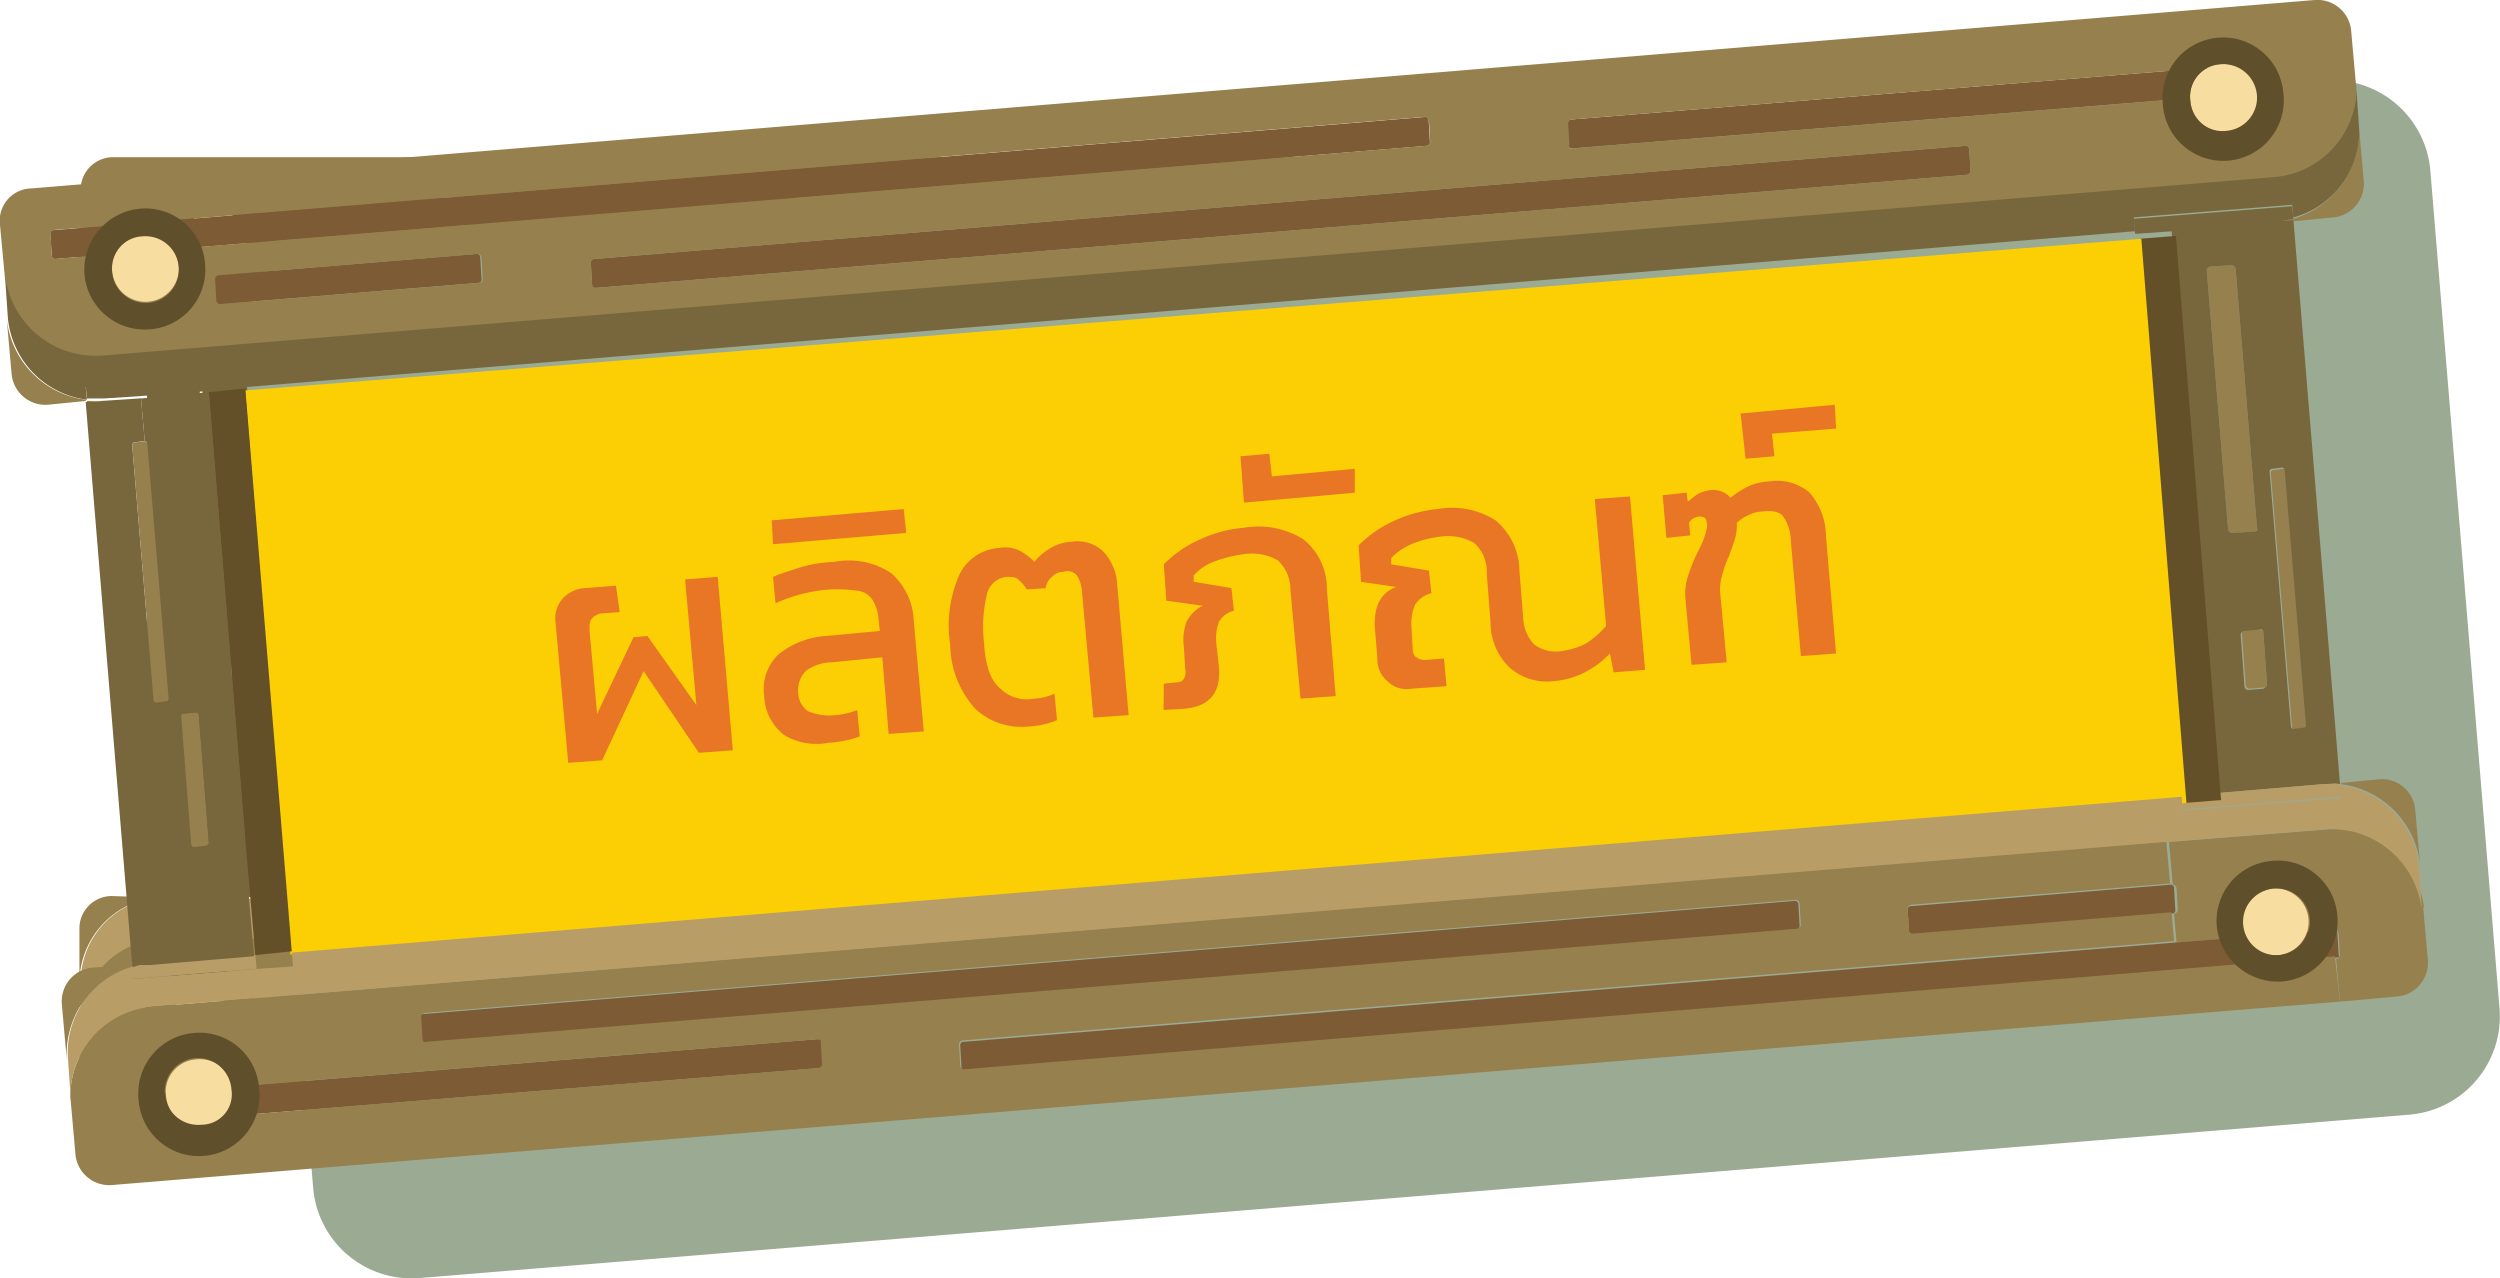 <svg xmlns="http://www.w3.org/2000/svg" viewBox="0 0 198.96 101.74"><defs><style>.cls-1{fill:#96804e;}.cls-2{fill:#78673d;}.cls-3{fill:#7c5b35;}.cls-4{fill:#b99d67;}.cls-5{fill:#645028;}.cls-6{fill:#cba75d;}.cls-7{fill:#f8dda0;}.cls-8{fill:#604f2b;}.cls-9{fill:#9baa93;}.cls-10{fill:#fccf05;}.cls-11{fill:#e97625;}</style></defs><title>Asset 12</title><g id="Layer_2" data-name="Layer 2"><g id="Layer_1-2" data-name="Layer 1"><g id="ผลิตภัณฑ์กด"><g id="_Group_" data-name="&lt;Group&gt;"><path class="cls-1" d="M184.12,80.91v4.3a2.58,2.58,0,0,1-2.6,2.6h-4.3v-3.3a.27.27,0,0,0,.3-.3v-1.6a.27.27,0,0,0-.3-.3h-12v-2.2a.27.27,0,0,0,.3-.3v-1.6a.27.27,0,0,0-.3-.3v-3.3h12a6.75,6.75,0,0,1,6.8,6.5C184.12,81.11,184.12,81,184.12,80.91Z"/><path class="cls-1" d="M184.12,73.91v4.3a6.77,6.77,0,0,0-5.5-6.7v-.1h2.9A2.5,2.5,0,0,1,184.12,73.91Z"/><path class="cls-1" d="M184.12,26.31a2.58,2.58,0,0,1-2.6,2.6h-2.9v-.2a6.87,6.87,0,0,0,5.5-6.7Z"/><path class="cls-2" d="M178.72,71.41v.1a6.15,6.15,0,0,0-1.4-.1Z"/><path class="cls-1" d="M178.72,28.71v.1h-1.4A6.15,6.15,0,0,0,178.72,28.71Z"/><path class="cls-3" d="M177.32,82.31a.27.27,0,0,1,.3.3v1.6a.27.27,0,0,1-.3.3H73.72a.27.27,0,0,1-.3-.3v-1.6a.27.27,0,0,1,.3-.3h103.6Z"/><path class="cls-1" d="M176.32,47.41a.22.22,0,0,1,.2.2v19.3a.22.22,0,0,1-.2.2h-.8a.22.22,0,0,1-.2-.2V47.61a.22.22,0,0,1,.2-.2Z"/><path class="cls-3" d="M175.12,19H125a.27.27,0,0,1-.3-.3v-1.6a.27.27,0,0,1,.3-.3h50.1a.27.27,0,0,1,.3.3v1.6A.27.27,0,0,1,175.12,19Z"/><path class="cls-1" d="M173.82,31.81a.27.27,0,0,1,.3.3v19.6a.27.27,0,0,1-.3.3h-1.6a.27.27,0,0,1-.3-.3V32.11a.27.27,0,0,1,.3-.3Z"/><path class="cls-1" d="M173.52,59.41a.32.32,0,0,1,.3.3v3.8a.32.32,0,0,1-.3.3h-1.1a.32.32,0,0,1-.3-.3v-3.8a.32.32,0,0,1,.3-.3Z"/><path class="cls-2" d="M173.82,63.51v-3.8a.32.32,0,0,0-.3-.3h-1.1a.32.32,0,0,0-.3.3v3.8a.32.32,0,0,0,.3.3h1.1Q173.82,63.66,173.82,63.51Zm.3-11.8V32.11a.27.27,0,0,0-.3-.3h-1.6a.27.27,0,0,0-.3.3v19.6a.27.27,0,0,0,.3.3h1.6A.32.32,0,0,0,174.12,51.71Zm2.4,15.1V47.51a.22.22,0,0,0-.2-.2h-.8a.22.22,0,0,0-.2.2v19.3a.22.22,0,0,0,.2.2h.8A.22.22,0,0,0,176.52,66.81Zm-7.1,4.6V28.91h9.3v42.5h-9.3Z"/><path class="cls-4" d="M169.42,71.41h7.9a6.6,6.6,0,0,1,1.4.1v.9h-12v-1.1h2.7Z"/><rect class="cls-5" x="166.72" y="28.81" width="2.7" height="42.5"/><path class="cls-2" d="M166.72,27.71h12v.9a6.15,6.15,0,0,1-1.4.1h-10.6Z"/><rect class="cls-6" x="23.82" y="28.81" width="142.9" height="42.5"/><path class="cls-3" d="M165.32,77.91a.27.27,0,0,1,.3.3v1.6a.27.27,0,0,1-.3.3h-19.6a.27.27,0,0,1-.3-.3v-1.6a.27.27,0,0,1,.3-.3Z"/><path class="cls-3" d="M154.42,21.21a.27.27,0,0,1,.3.3v1.6a.27.27,0,0,1-.3.3H50.82a.27.27,0,0,1-.3-.3v-1.6a.27.27,0,0,1,.3-.3Z"/><path class="cls-3" d="M137,76.81a.27.27,0,0,1,.3.3v1.6a.27.27,0,0,1-.3.3H33.42a.27.27,0,0,1-.3-.3v-1.6a.27.27,0,0,1,.3-.3Z"/><path class="cls-3" d="M114.12,17.91H10.52a.27.27,0,0,1-.3-.3V16a.27.27,0,0,1,.3-.3h103.6a.27.27,0,0,1,.3.3v1.6Q114.27,17.91,114.12,17.91Z"/><path class="cls-3" d="M62.82,81.21a.27.27,0,0,1,.3.3v1.6a.27.27,0,0,1-.3.3H12.72a.27.27,0,0,1-.3-.3v-1.6a.27.27,0,0,1,.3-.3Z"/><path class="cls-1" d="M63.12,81.51a.27.27,0,0,0-.3-.3H12.72a.27.27,0,0,0-.3.3v1.6a.27.27,0,0,0,.3.3h50.1a.27.27,0,0,0,.3-.3ZM137,79a.27.27,0,0,0,.3-.3v-1.6a.27.27,0,0,0-.3-.3H33.42a.27.27,0,0,0-.3.3v1.6a.27.27,0,0,0,.3.3Zm-123.8-4.4h152.1v3.3h-19.6a.27.27,0,0,0-.3.3v1.6a.27.27,0,0,0,.3.3h19.6v2.2H73.72a.27.27,0,0,0-.3.3v1.6a.27.27,0,0,0,.3.3h103.6v3.3H8.92a2.58,2.58,0,0,1-2.6-2.6v-4A6.92,6.92,0,0,1,13.22,74.61Z"/><path class="cls-3" d="M42.12,20.11a.27.27,0,0,1,.3.3V22a.27.27,0,0,1-.3.3H22.52a.27.27,0,0,1-.3-.3v-1.6a.27.27,0,0,1,.3-.3Z"/><polygon class="cls-5" points="23.82 28.81 23.82 71.41 21.12 71.41 21.12 62.71 21.12 28.81 23.82 28.81"/><path class="cls-2" d="M23.82,27.71v1.1H13.22a6.6,6.6,0,0,1-1.4-.1v-1Z"/><path class="cls-1" d="M42.12,22.31a.27.27,0,0,0,.3-.3v-1.6a.27.27,0,0,0-.3-.3H22.52a.27.27,0,0,0-.3.3V22a.27.27,0,0,0,.3.3Zm-31.6-4.4h103.6a.27.27,0,0,0,.3-.3V16a.27.27,0,0,0-.3-.3H10.52a.27.27,0,0,0-.3.3v1.6A.27.27,0,0,0,10.52,17.91Zm166.8,7.7H13.22a6.75,6.75,0,0,1-6.8-6.5v-4A2.58,2.58,0,0,1,9,12.51h172.7a2.58,2.58,0,0,1,2.6,2.6v4A7.15,7.15,0,0,1,177.32,25.61Zm-22.9-2.2a.27.27,0,0,0,.3-.3v-1.6a.27.27,0,0,0-.3-.3H50.82a.27.27,0,0,0-.3.3v1.6a.27.27,0,0,0,.3.3ZM125,19h50.1a.27.27,0,0,0,.3-.3v-1.6a.27.27,0,0,0-.3-.3H125a.27.27,0,0,0-.3.3v1.6A.27.27,0,0,0,125,19Z"/><path class="cls-4" d="M21.12,71.41v1.1h-9.3v-.9a6.15,6.15,0,0,1,1.4-.1h7.9Z"/><path class="cls-1" d="M18.22,52.81a.22.22,0,0,1,.2.2v9.7a.22.22,0,0,1-.2.2h-.9a.22.22,0,0,1-.2-.2V53c0-.1,0-.1.1-.2a.35.35,0,0,1,.2-.1h.8Z"/><path class="cls-2" d="M21.12,28.81v33.9h-2.7V53a.22.22,0,0,0-.2-.2h-.9c-.1,0-.1,0-.2.1l-1-1.2a.22.22,0,0,0,.2-.2V32.21a.22.22,0,0,0-.2-.2v-3.3h5v.1Z"/><path class="cls-2" d="M17,53v9.7a.22.22,0,0,0,.2.2h.9a.22.22,0,0,0,.2-.2H21v8.7h-9.3V28.91h4.2v3.3h-.8a.22.22,0,0,0-.2.2v19.3a.22.22,0,0,0,.2.2h.8l1,1.2C17,52.91,17,53,17,53Z"/><path class="cls-1" d="M16,32.11a.22.22,0,0,1,.2.2v19.3a.22.22,0,0,1-.2.2h-.8a.22.22,0,0,1-.2-.2V32.31a.22.22,0,0,1,.2-.2Z"/><path class="cls-1" d="M13.22,28.81h-1.4v-.1A6.6,6.6,0,0,0,13.22,28.81Z"/><path class="cls-2" d="M11.82,71.41h1.4a6.6,6.6,0,0,0-1.4.1Z"/><path class="cls-1" d="M11.82,71.41v.1a6.87,6.87,0,0,0-5.5,6.7v-4.3a2.58,2.58,0,0,1,2.6-2.6l2.9.1Z"/><path class="cls-1" d="M11.82,28.71v.1H8.92a2.58,2.58,0,0,1-2.6-2.6v-4.3A7,7,0,0,0,11.82,28.71Z"/><path class="cls-2" d="M178.72,27.71h-12v1.1H23.82v-1.1h-12v.9a6.87,6.87,0,0,1-5.5-6.7v-3a6.75,6.75,0,0,0,6.8,6.5h164.1a6.75,6.75,0,0,0,6.8-6.5v3a6.77,6.77,0,0,1-5.5,6.7v-.9Z"/><path class="cls-4" d="M166.72,72.41h12v-.9a6.87,6.87,0,0,1,5.5,6.7v3a6.75,6.75,0,0,0-6.8-6.5H13.22a6.75,6.75,0,0,0-6.8,6.5v-3a6.77,6.77,0,0,1,5.5-6.7v.9h12v-1.1h142.9l-.1,1.1Z"/></g><g id="_Group_2" data-name="&lt;Group&gt;"><path class="cls-7" d="M17.12,16.71a2.5,2.5,0,1,1-2.5,2.5A2.48,2.48,0,0,1,17.12,16.71Z"/><path class="cls-8" d="M17.12,14.71a4.5,4.5,0,1,1-4.5,4.5A4.48,4.48,0,0,1,17.12,14.71Zm2.5,4.5a2.5,2.5,0,1,0-2.5,2.5A2.48,2.48,0,0,0,19.62,19.21Z"/></g><g id="_Group_3" data-name="&lt;Group&gt;"><path class="cls-7" d="M16,78.81a2.5,2.5,0,1,1-2.5,2.5A2.54,2.54,0,0,1,16,78.81Z"/><path class="cls-8" d="M18.52,81.41a2.5,2.5,0,1,0-2.5,2.5A2.48,2.48,0,0,0,18.52,81.41ZM16,76.81a4.5,4.5,0,1,1-4.5,4.5A4.48,4.48,0,0,1,16,76.81Z"/></g><g id="_Group_4" data-name="&lt;Group&gt;"><path class="cls-7" d="M174.12,16.71a2.5,2.5,0,1,1-2.5,2.5A2.54,2.54,0,0,1,174.12,16.71Z"/><path class="cls-8" d="M174.12,14.71a4.5,4.5,0,1,1-4.5,4.5A4.48,4.48,0,0,1,174.12,14.71Zm2.6,4.5a2.5,2.5,0,1,0-2.5,2.5A2.54,2.54,0,0,0,176.72,19.21Z"/></g><g id="_Group_5" data-name="&lt;Group&gt;"><path class="cls-7" d="M173,78.81a2.5,2.5,0,1,1-2.5,2.5A2.61,2.61,0,0,1,173,78.81Z"/><path class="cls-8" d="M173,78.81a2.5,2.5,0,1,0,2.5,2.5A2.41,2.41,0,0,0,173,78.81Zm0,7.1a4.5,4.5,0,1,1,4.5-4.5A4.42,4.42,0,0,1,173,85.91Z"/></g><path class="cls-9" d="M191.72,88.71l-158.3,13a7.86,7.86,0,0,1-8.5-7.2l-5.5-66.6a7.86,7.86,0,0,1,7.2-8.5l158.3-13a7.86,7.86,0,0,1,8.5,7.2l5.5,66.6A7.85,7.85,0,0,1,191.72,88.71Z"/><g id="_Group_6" data-name="&lt;Group&gt;"><path class="cls-1" d="M192.82,71.91l.4,4.5a2.7,2.7,0,0,1-2.5,2.9l-4.5.4-.3-3.4a.32.32,0,0,0,.3-.3l-.1-1.7a.32.32,0,0,0-.3-.3l-12.6,1-.2-2.3a.32.32,0,0,0,.3-.3l-.1-1.7a.32.32,0,0,0-.3-.3l-.3-3.4,12.6-1a7.13,7.13,0,0,1,7.7,6.3A.76.76,0,0,1,192.82,71.91Z"/><path class="cls-1" d="M192.22,64.51l.4,4.5a7.24,7.24,0,0,0-6.3-6.6v-.1l3.1-.3A2.67,2.67,0,0,1,192.22,64.51Z"/><path class="cls-1" d="M182.52,17.41a7.29,7.29,0,0,0,5.2-7.5l.4,4.5a2.7,2.7,0,0,1-2.5,2.9l-3.1.3Z"/><path class="cls-2" d="M186.22,62.31v.1a3.29,3.29,0,0,0-1.4,0Z"/><path class="cls-1" d="M182.52,17.41v.1l-1.4.1A5.91,5.91,0,0,0,182.52,17.41Z"/><path class="cls-3" d="M185.92,76.21l-109.1,9a.27.27,0,0,1-.3-.3l-.1-1.7a.27.27,0,0,1,.3-.3l96.4-7.9,12.6-1a.27.27,0,0,1,.3.3l.1,1.7C186.22,76.11,186.12,76.21,185.92,76.21Z"/><path class="cls-1" d="M181.72,37.31a.22.22,0,0,1,.2.2l1.7,20.3a.22.22,0,0,1-.2.2l-.8.1a.22.22,0,0,1-.2-.2l-1.7-20.3a.22.22,0,0,1,.2-.2Z"/><path class="cls-3" d="M177.92,7.51l-52.8,4.3a.27.27,0,0,1-.3-.3l-.1-1.7a.27.27,0,0,1,.3-.3l52.8-4.3a.27.27,0,0,1,.3.3l.1,1.7A.32.32,0,0,1,177.92,7.51Z"/><path class="cls-1" d="M177.62,21.11a.27.27,0,0,1,.3.3l1.7,20.6a.27.27,0,0,1-.3.3l-1.7.1a.27.27,0,0,1-.3-.3l-1.7-20.6a.27.27,0,0,1,.3-.3Z"/><path class="cls-1" d="M179.82,50.11c.1,0,.3.1.3.2l.3,4.1c0,.1-.1.3-.2.3l-1.2.1a.32.32,0,0,1-.3-.3l-.3-4.1a.32.32,0,0,1,.3-.3Z"/><path class="cls-2" d="M180.42,54.41l-.3-4.1c0-.1-.1-.3-.3-.2l-1.2.1a.32.32,0,0,0-.3.3l.3,4.1a.32.32,0,0,0,.3.3l1.2-.1C180.32,54.71,180.42,54.61,180.42,54.41Zm-.8-12.4-1.7-20.6a.32.32,0,0,0-.3-.3l-1.7.1a.32.32,0,0,0-.3.3l1.7,20.6a.32.32,0,0,0,.3.3l1.7-.1C179.52,42.31,179.72,42.21,179.62,42Zm3.9,15.7-1.7-20.3a.22.22,0,0,0-.2-.2l-.8.1a.22.22,0,0,0-.2.2l1.7,20.3a.22.22,0,0,0,.2.2l.8-.1C183.52,57.91,183.52,57.81,183.52,57.71Zm-7,5.4-3.7-44.8,8.3-.7,1.4-.1,3.7,44.8-1.4.1Z"/><path class="cls-4" d="M176.52,63.11l8.3-.7h1.4l.1,1-12.6,1-.1-1.1Z"/><rect class="cls-5" x="171.57" y="18.4" width="2.9" height="44.9" transform="matrix(1, -0.08, 0.08, 1, -2.77, 14.33)"/><path class="cls-2" d="M169.82,17.41l12.6-1,.1,1-1.4.3-8.3.7-2.9.2Z"/><rect class="cls-10" x="21.08" y="24.69" width="150.9" height="44.9" transform="matrix(1, -0.08, 0.08, 1, -3.54, 8.07)"/><path class="cls-3" d="M172.72,70.41a.27.27,0,0,1,.3.3l.1,1.7a.27.27,0,0,1-.3.3l-20.6,1.7a.27.27,0,0,1-.3-.3l-.1-1.7a.27.27,0,0,1,.3-.3Z"/><path class="cls-3" d="M156.52,13.91l-109.1,9a.27.27,0,0,1-.3-.3l-.1-1.7a.27.27,0,0,1,.3-.3l109.1-9a.27.27,0,0,1,.3.3l.1,1.7A.32.32,0,0,1,156.52,13.91Z"/><path class="cls-3" d="M142.92,74,33.82,83a.27.27,0,0,1-.3-.3l-.1-1.7a.27.27,0,0,1,.3-.3l109.1-9a.27.27,0,0,1,.3.3l.1,1.7A.32.32,0,0,1,142.92,74Z"/><path class="cls-3" d="M113.52,11.61l-109.1,9a.27.27,0,0,1-.3-.3L4,18.61a.27.27,0,0,1,.3-.3l109.1-9a.27.27,0,0,1,.3.3l.1,1.7A.27.27,0,0,1,113.52,11.61Z"/><path class="cls-3" d="M65.22,85l-52.8,4.3a.27.27,0,0,1-.3-.3l-.1-1.7a.27.27,0,0,1,.3-.3l52.8-4.3a.27.27,0,0,1,.3.3l.1,1.7A.32.32,0,0,1,65.22,85Z"/><path class="cls-1" d="M33.92,82.91l109.1-9a.32.32,0,0,0,.3-.3l-.1-1.7a.32.32,0,0,0-.3-.3l-109.1,9a.32.32,0,0,0-.3.3l.1,1.7C33.62,82.81,33.72,83,33.92,82.91Zm152.3-3.2L8.92,94.31A2.7,2.7,0,0,1,6,91.81l-.4-4.5v.3a7.18,7.18,0,0,1,6.6-7.5l160.2-13.2.3,3.4L152.12,72a.32.32,0,0,0-.3.3l.1,1.7a.32.32,0,0,0,.3.3l20.6-1.7.2,2.3-96.4,7.9a.32.32,0,0,0-.3.3l.1,1.7a.32.32,0,0,0,.3.3l109.1-9ZM65,82.71,12.22,87a.32.32,0,0,0-.3.3L12,89a.32.32,0,0,0,.3.3L65.12,85a.32.32,0,0,0,.3-.3l-.1-1.7C65.42,82.81,65.22,82.71,65,82.71Z"/><path class="cls-3" d="M37.92,20.21a.27.27,0,0,1,.3.3l.1,1.7a.27.27,0,0,1-.3.3l-20.6,1.7a.27.27,0,0,1-.3-.3l-.1-1.7a.27.27,0,0,1,.3-.3Z"/><polygon class="cls-5" points="19.52 30.91 23.22 75.71 20.32 76.01 19.52 66.81 16.62 31.21 19.52 30.91"/><path class="cls-2" d="M19.42,29.81l.1,1.1-2.9.2-5.3.4-3,.2H6.92l-.1-1Z"/><path class="cls-1" d="M125.22,11.81,178,7.51a.32.32,0,0,0,.3-.3l-.1-1.7a.32.32,0,0,0-.3-.3l-52.8,4.3a.32.32,0,0,0-.3.3l.1,1.7A.22.22,0,0,0,125.22,11.81Zm-87.1,10.7a.32.32,0,0,0,.3-.3l-.1-1.7a.32.32,0,0,0-.3-.3l-20.6,1.7a.32.32,0,0,0-.3.3l.1,1.7a.32.32,0,0,0,.3.3Zm9.3.4,109.1-9a.32.32,0,0,0,.3-.3l-.1-1.7a.32.32,0,0,0-.3-.3l-109.1,9a.32.32,0,0,0-.3.3l.1,1.7A.32.32,0,0,0,47.42,22.91ZM2.42,15,184.22,0a2.7,2.7,0,0,1,2.9,2.5l.4,4.5v-.3a7.18,7.18,0,0,1-6.6,7.5L8.12,28.41a7.13,7.13,0,0,1-7.7-6.3v.3L0,17.91A2.56,2.56,0,0,1,2.42,15Zm111-5.7-109.1,9a.32.32,0,0,0-.3.3l.1,1.7a.32.32,0,0,0,.3.3l109.1-9a.32.32,0,0,0,.3-.3l-.1-1.7A.45.45,0,0,0,113.42,9.31Z"/><path class="cls-4" d="M20.32,76l.1,1.1-9.8.8-.1-1,1.4-.3Z"/><path class="cls-1" d="M15.62,56.71a.22.22,0,0,1,.2.2l.8,10.2a.22.22,0,0,1-.2.2l-1,.1a.22.22,0,0,1-.2-.2L14.42,57c0-.1,0-.1.1-.2a.35.35,0,0,1,.2-.1Z"/><path class="cls-2" d="M16.62,31.21l2.9,35.7-2.9.2-.8-10.2a.22.22,0,0,0-.2-.2l-1,.1c-.1,0-.1,0-.2.1l-1.2-1.1a.22.22,0,0,0,.2-.2l-1.7-20.3a.22.22,0,0,0-.2-.2l-.3-3.4Z"/><path class="cls-2" d="M10.52,76.81,6.82,32l1.4-.1,3-.2.3,3.4-.8.1a.22.22,0,0,0-.2.2l1.7,20.3a.22.22,0,0,0,.2.2l.8-.1,1.2,1.1a.35.35,0,0,0-.1.2l.8,10.2a.22.22,0,0,0,.2.2l1-.1a.22.22,0,0,0,.2-.2l2.9-.2.8,9.1-8.3.7Z"/><path class="cls-1" d="M11.52,35.11a.22.22,0,0,1,.2.2l1.7,20.3a.22.22,0,0,1-.2.2l-.8.1a.22.22,0,0,1-.2-.2l-1.7-20.3a.22.22,0,0,1,.2-.2Z"/><path class="cls-1" d="M8.32,31.91l-1.4.1v-.1Z"/><path class="cls-2" d="M10.52,76.81l1.4-.1a3.19,3.19,0,0,0-1.4.3Z"/><path class="cls-1" d="M10.52,76.81v.1a7.29,7.29,0,0,0-5.2,7.5l-.4-4.5A2.7,2.7,0,0,1,7.42,77Z"/><path class="cls-1" d="M6.82,31.81v.1l-3,.3a2.7,2.7,0,0,1-2.9-2.5l-.4-4.5A7.25,7.25,0,0,0,6.82,31.81Z"/><path class="cls-2" d="M19.42,29.81l-12.6,1,.1,1a7.24,7.24,0,0,1-6.3-6.6l-.2-2.9V22a7.26,7.26,0,0,0,7.7,6.3l172.8-14.2a7.12,7.12,0,0,0,6.6-7.5v.3l.2,2.9a7.09,7.09,0,0,1-5.2,7.5l-.1-1-12.6,1,.1,1.1L19.52,30.81Z"/><path class="cls-4" d="M10.62,77.91l9.8-.8,2.9-.2-.1-1.1,150.4-12.4.1,1.1,12.6-1-.1-1a7.24,7.24,0,0,1,6.3,6.6l.2,2.9v.3A7.26,7.26,0,0,0,185,66l-12.6,1L12.22,80.11a7.12,7.12,0,0,0-6.6,7.5v-.3l-.2-2.9a7.09,7.09,0,0,1,5.2-7.5Z"/></g><g id="_Group_7" data-name="&lt;Group&gt;"><path class="cls-7" d="M11.32,18.71a2.66,2.66,0,1,1-2.4,2.8A2.66,2.66,0,0,1,11.32,18.71Z"/><path class="cls-8" d="M8.92,21.61a2.7,2.7,0,0,0,2.9,2.5,2.66,2.66,0,1,0-.5-5.3A2.54,2.54,0,0,0,8.92,21.61Zm7.4-.6a4.76,4.76,0,0,1-4.4,5.2,4.81,4.81,0,0,1-5.2-4.4,4.89,4.89,0,0,1,4.4-5.2A4.76,4.76,0,0,1,16.32,21Z"/></g><g id="_Group_8" data-name="&lt;Group&gt;"><path class="cls-7" d="M15.62,84.31a2.71,2.71,0,1,1-2.4,3A2.6,2.6,0,0,1,15.62,84.31Z"/><path class="cls-8" d="M18.42,86.71a2.7,2.7,0,0,0-2.9-2.5,2.66,2.66,0,1,0,.5,5.3A2.42,2.42,0,0,0,18.42,86.71Zm2.2-.1a4.82,4.82,0,1,1-9.6.8,4.83,4.83,0,0,1,4.4-5.2A4.75,4.75,0,0,1,20.62,86.61Z"/></g><g id="_Group_9" data-name="&lt;Group&gt;"><path class="cls-7" d="M176.72,5.11a2.71,2.71,0,1,1-2.4,3A2.6,2.6,0,0,1,176.72,5.11Z"/><path class="cls-8" d="M179.62,7.61a2.7,2.7,0,0,0-2.9-2.5,2.56,2.56,0,0,0-2.4,2.9,2.56,2.56,0,0,0,2.9,2.4A2.66,2.66,0,0,0,179.62,7.61ZM176.52,3a4.81,4.81,0,0,1,5.2,4.4,4.82,4.82,0,1,1-9.6.8A4.82,4.82,0,0,1,176.52,3Z"/></g><g id="_Group_10" data-name="&lt;Group&gt;"><path class="cls-7" d="M180.92,70.71a2.66,2.66,0,1,1-2.5,2.9A2.84,2.84,0,0,1,180.92,70.71Z"/><path class="cls-8" d="M183.82,73.11a2.66,2.66,0,1,0-2.4,2.9A2.69,2.69,0,0,0,183.82,73.11Zm-3-4.6a4.76,4.76,0,0,1,5.2,4.4,4.81,4.81,0,0,1-4.4,5.2,4.89,4.89,0,0,1-5.2-4.4A4.8,4.8,0,0,1,180.82,68.51Z"/></g><path class="cls-11" d="M44.22,49.61a2.39,2.39,0,0,1,.5-1.9,2.59,2.59,0,0,1,1.7-.9l2.6-.2.3,2.1-1.3.1a1.27,1.27,0,0,0-.9.4c-.2.2-.2.5-.2,1l.6,6.6,2.9-6.1,1.1-.1,3.9,5.5-.9-10,2.6-.2,1.2,13.8-2.7.2-4.4-6.5-3.3,7.1-2.7.2Z"/><path class="cls-11" d="M62.42,58.51a4.08,4.08,0,0,1-1.6-3.1,3.85,3.85,0,0,1,1.1-3.3,6.68,6.68,0,0,1,3.9-1.5l4.2-.4-.1-.9a3.36,3.36,0,0,0-.5-1.6,1.64,1.64,0,0,0-1.2-.7,12.17,12.17,0,0,0-2.1-.1,12.39,12.39,0,0,0-4.4,1.1l-.2-2.1c.7-.3,1.4-.5,2.3-.8a11.7,11.7,0,0,1,2.6-.4,6.1,6.1,0,0,1,4.5.9,5.29,5.29,0,0,1,1.8,3.8l.8,8.8-2.8.2-.5-6.1-4,.4a3.45,3.45,0,0,0-2.1.7,2.2,2.2,0,0,0-.6,1.7,1.87,1.87,0,0,0,.8,1.5,4.47,4.47,0,0,0,2.2.3,6.07,6.07,0,0,0,1.7-.4l.2,2.1a8.5,8.5,0,0,1-2.5.5A5,5,0,0,1,62.42,58.51Z"/><path class="cls-11" d="M61.42,41.41l10.5-.9.2,1.9-10.6.9Z"/><path class="cls-11" d="M77.62,56.41a7.76,7.76,0,0,1-2-5.1,10,10,0,0,1,.7-5.5,3.76,3.76,0,0,1,3.2-2.2,2.61,2.61,0,0,1,1.6.2,4.7,4.7,0,0,1,1.2.9,4.74,4.74,0,0,1,1.3-1.1,3.69,3.69,0,0,1,1.7-.5,2.94,2.94,0,0,1,2.5.8,4.2,4.2,0,0,1,1.1,2.7l.9,10.3-2.8.2-.9-9.9a2.91,2.91,0,0,0-.4-1.4,1,1,0,0,0-1.1-.3,1.27,1.27,0,0,0-.9.4,1.35,1.35,0,0,0-.5.9l-1.5.1a3,3,0,0,0-.7-.8c-.2-.2-.5-.2-.9-.2a1.8,1.8,0,0,0-1.6,1.5,11,11,0,0,0-.2,3.8c.1,1.7.5,2.9,1.2,3.5a3,3,0,0,0,2.7.9,4.65,4.65,0,0,0,1.7-.4l.2,2.1a6.49,6.49,0,0,1-2.2.5A5.38,5.38,0,0,1,77.62,56.41Z"/><path class="cls-11" d="M92.62,54.41l.9-.1c.4,0,.6-.1.7-.3a1.06,1.06,0,0,0,.1-.8l-.1-1.7a4.12,4.12,0,0,1,.2-2,2.73,2.73,0,0,1,1.3-1.3l-2.9-.4-.2-2.9a9.28,9.28,0,0,1,2.7-1.9A10.62,10.62,0,0,1,99,42a6.77,6.77,0,0,1,4.7.9,5,5,0,0,1,1.9,4l.7,8.5-2.8.2-.8-8.6a3.17,3.17,0,0,0-1-2.4,4.22,4.22,0,0,0-2.7-.5,10.55,10.55,0,0,0-2.4.6,4.08,4.08,0,0,0-1.6,1.1v.5l3,.5.2,1.8a1.93,1.93,0,0,0-1.2.9,3.92,3.92,0,0,0-.2,1.7L97,53c.2,2.1-.7,3.2-2.7,3.4l-1.7.1Z"/><path class="cls-11" d="M98.72,36.31l2.3-.2.2,1.8,6.6-.6v1.9L99,40Z"/><path class="cls-11" d="M120.12,53.11a5,5,0,0,1-1.5-3.6l-.3-3.9a3,3,0,0,0-1-2.4,4.22,4.22,0,0,0-2.7-.5,8.65,8.65,0,0,0-2.3.6,5,5,0,0,0-1.6,1.1v.5l3,.5.2,1.8a2.18,2.18,0,0,0-1.3.9,4,4,0,0,0-.3,1.7l.1,1.7c0,.4.1.7.3.8a1.08,1.08,0,0,0,.8.2l1.4-.1.2,2.2-2.8.2a2.12,2.12,0,0,1-1.9-.6,2.2,2.2,0,0,1-.8-1.8l-.2-2.4c-.1-1.7.4-2.8,1.7-3.3l-2.8-.4-.2-2.9a9.28,9.28,0,0,1,2.7-1.9,10.68,10.68,0,0,1,3.6-1,6.49,6.49,0,0,1,4.6.9,5.28,5.28,0,0,1,1.9,4l.3,3.7a3.22,3.22,0,0,0,.9,2.2,2.91,2.91,0,0,0,2.2.5,6,6,0,0,0,1.9-.6,7,7,0,0,0,1.6-1.4l-.9-10.1,2.8-.2,1.2,13.8-2.5.2-.3-1.5a7.49,7.49,0,0,1-2,1.5,6.61,6.61,0,0,1-2.5.7A4.5,4.5,0,0,1,120.12,53.11Z"/><path class="cls-11" d="M134.12,47.51a4.4,4.4,0,0,1,.2-1.6,13.78,13.78,0,0,1,.8-2,7.25,7.25,0,0,0,.6-1.4c.1-.4.2-.7.1-.9,0-.4-.2-.5-.6-.5a1,1,0,0,0-.8.5l.1,1-1.9.2-.3-3.4,1.9-.2.1.7c.3-.2.5-.4.8-.6a2.93,2.93,0,0,1,1-.3,1.8,1.8,0,0,1,1.6.6,8.51,8.51,0,0,1,1.4-.9,4.71,4.71,0,0,1,1.7-.4,4,4,0,0,1,3.2.9,5.39,5.39,0,0,1,1.3,3.5l.8,9.3-2.8.2-.8-9.2a3.51,3.51,0,0,0-.6-1.9c-.3-.4-.9-.5-1.7-.4a2.61,2.61,0,0,0-1.1.3,3.49,3.49,0,0,0-.9.6,3.75,3.75,0,0,1-.1,1.1c-.1.4-.3.9-.5,1.5a8.8,8.8,0,0,0-.6,1.7,3.81,3.81,0,0,0-.1,1.5l.5,5.3-2.8.2Z"/><path class="cls-11" d="M138.52,32.91l7.5-.7.1,1.9-5.1.4.2,1.8-2.3.2Z"/></g></g></g></svg>